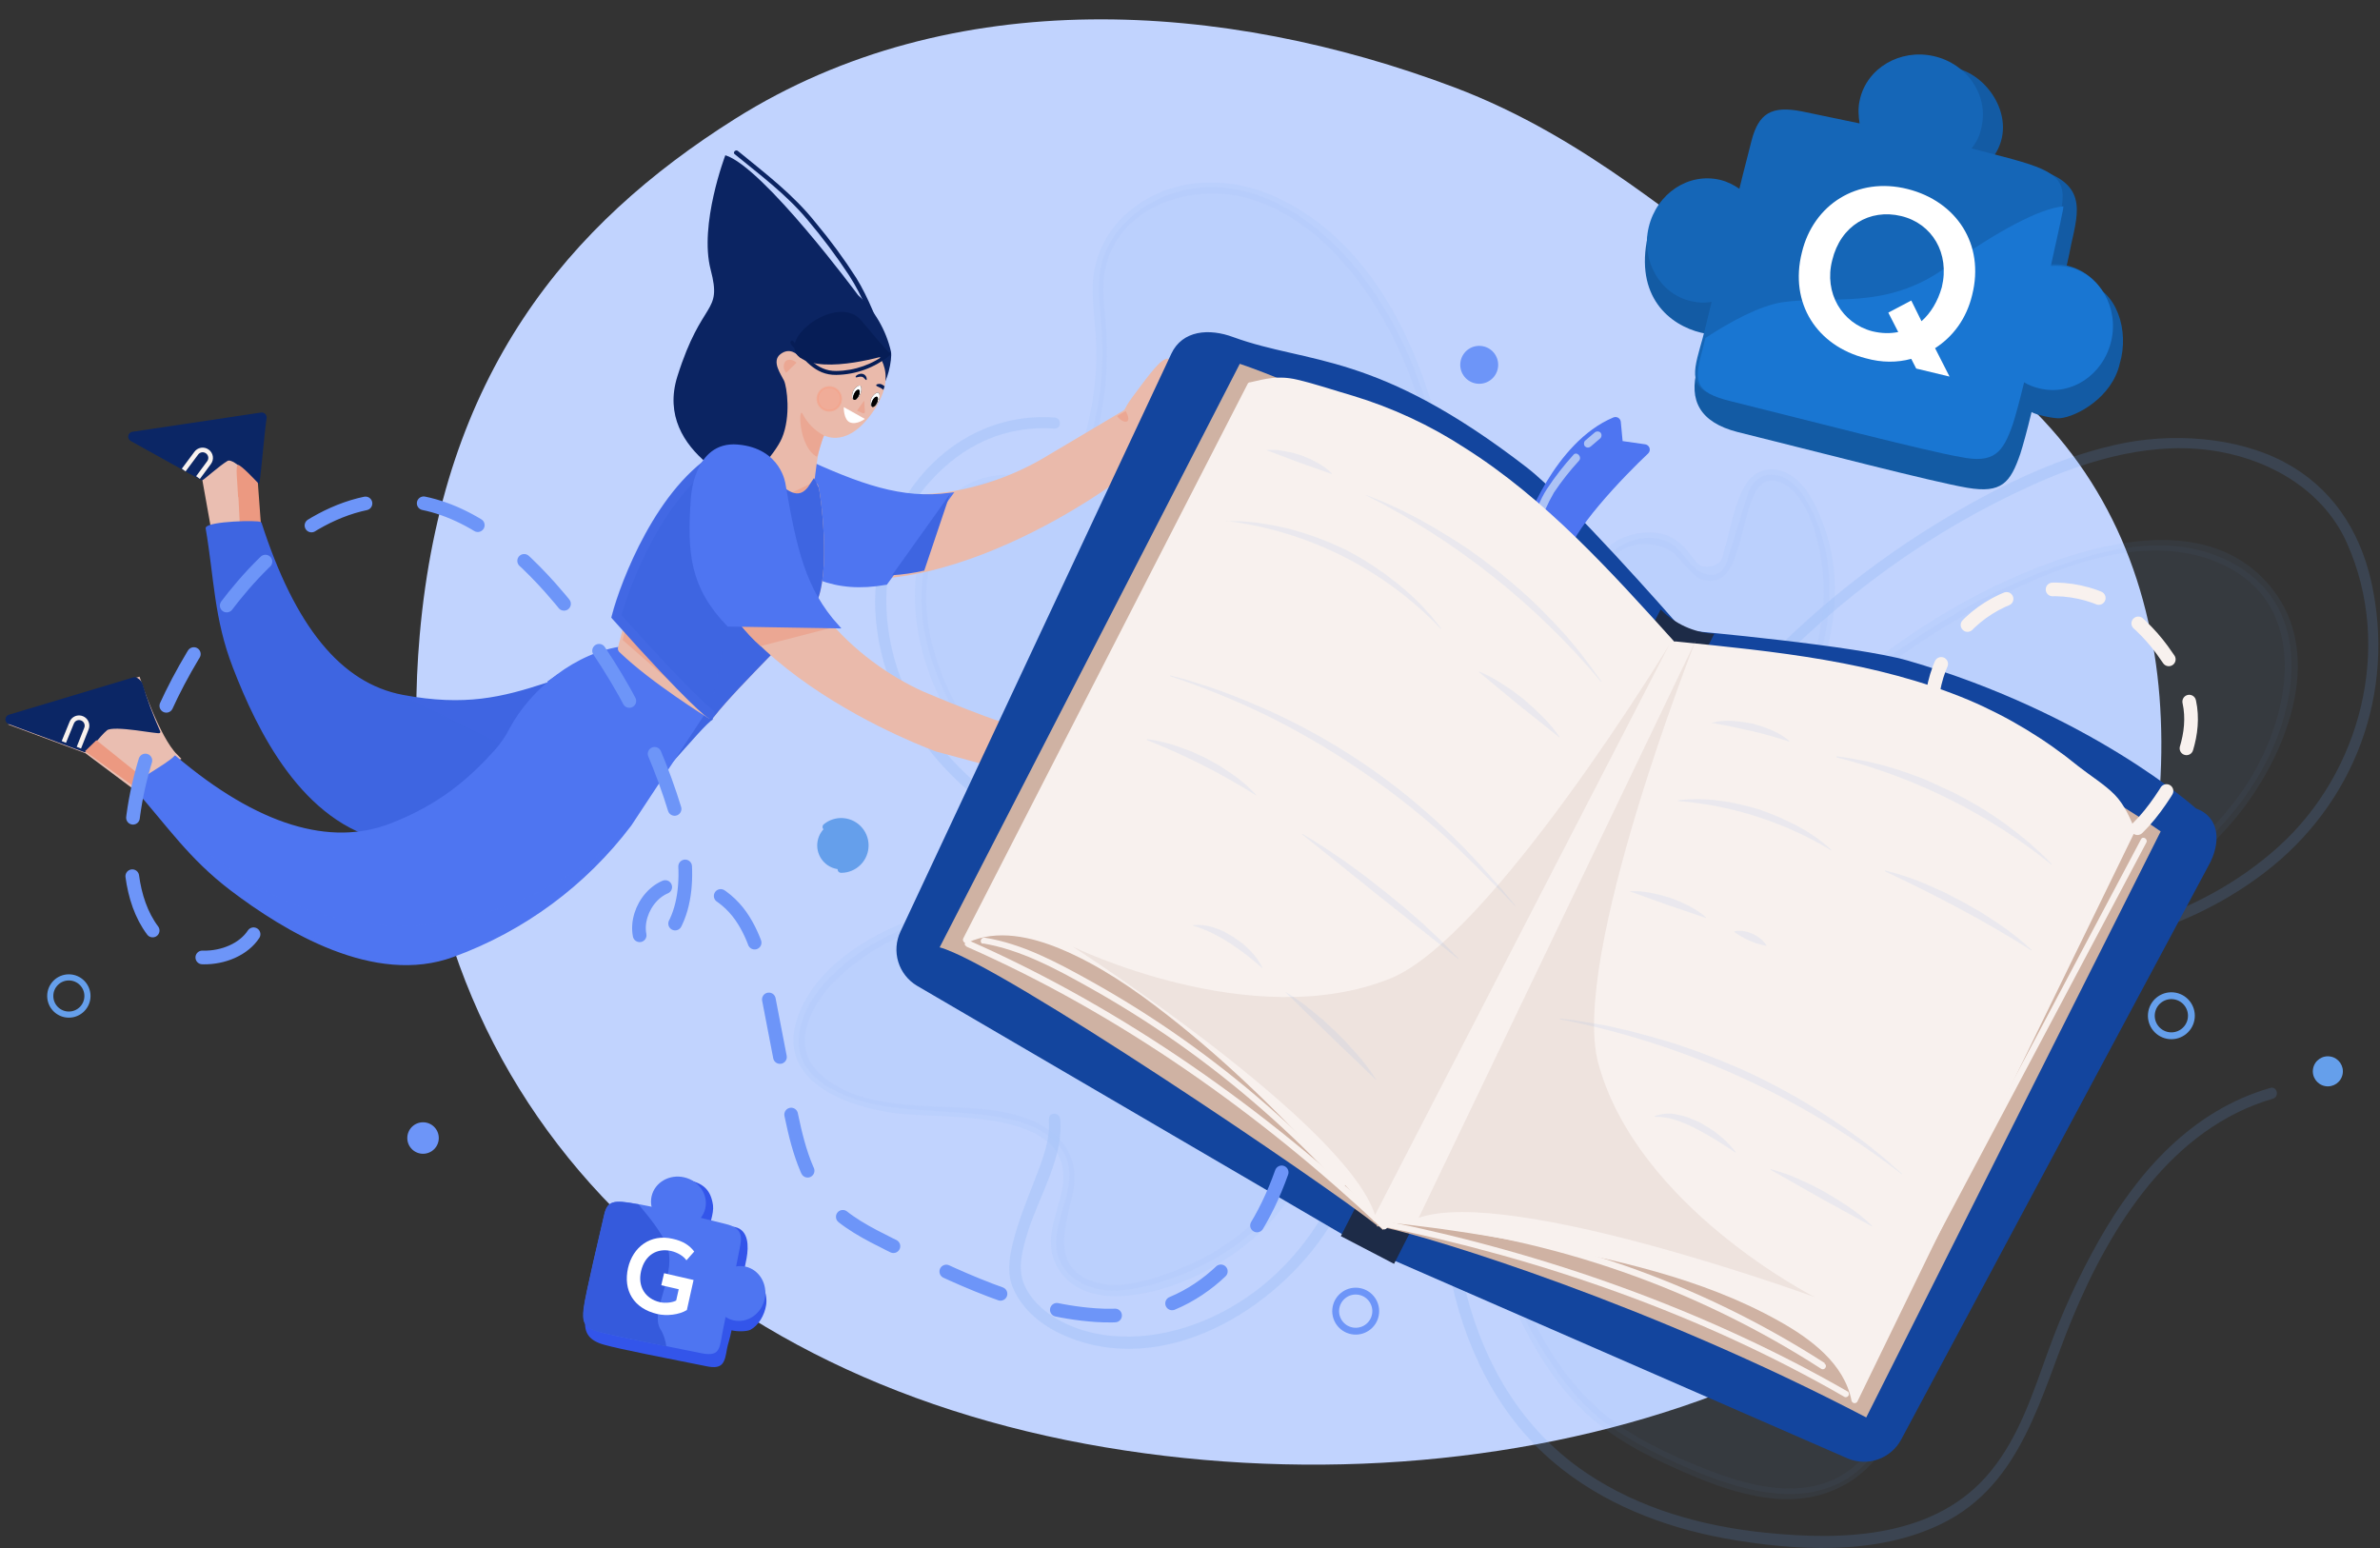 <svg width="369" height="240" viewBox="0 0 369 240" fill="none" xmlns="http://www.w3.org/2000/svg">
<rect x="0" y="0" width="369" height="240" fill="#333333" stroke="none"/>
<path d="M65.071 98.489C68.62 58.01 87.977 34.785 113.957 18.428C147.643 -2.781 189.945 0.16 225.413 13.516C246.495 21.455 261.367 35.793 271.712 42.073C287.691 51.775 296.894 47.501 311.613 60.176C341.236 85.689 339.433 127.693 324.913 163.992C304.963 213.868 233.245 235.897 168.266 223.843C102.529 211.649 59.232 165.092 65.071 98.489Z" fill="#C1D3FE"/>
<g opacity="0.4">
<path opacity="0.4" d="M245.582 148.869C258.173 116.698 283.466 89.519 314.972 75.263C324.013 71.159 334.22 68.219 344.204 70.049C352.469 71.547 360.4 76.317 363.895 84.249C371.05 100.279 366.058 119.693 353.301 131.23C340.543 142.768 322.183 147.649 305.321 145.652C304.211 145.541 304.211 147.261 305.321 147.372C321.185 149.258 338.213 145.097 350.971 135.391C365.06 124.685 371.55 107.379 367.611 90.018C365.781 82.086 361.454 75.54 354.188 71.658C346.922 67.775 336.66 66.943 327.841 68.995C318.134 71.214 308.926 75.873 300.495 81.032C274.773 96.729 254.9 120.42 243.918 148.481C243.529 149.535 245.193 149.979 245.582 148.925V148.869Z" fill="#659FEB"/>
<g opacity="0.4">
<path opacity="0.4" d="M251.629 149.147C267.826 122.355 290.29 97.728 319.91 87.466C325.568 85.525 331.558 84.082 337.549 84.693C343.539 85.303 349.474 88.187 352.636 93.235C355.798 98.282 355.798 104.606 354.356 110.263C351.804 120.303 344.926 128.845 336.661 135.058C328.397 141.27 318.745 145.486 308.983 149.036" fill="#659FEB"/>
<path opacity="0.4" d="M252.405 149.59C265.495 128.069 282.413 107.823 304.656 95.343C315.749 89.075 331.558 81.753 344.204 87.355C358.737 93.79 355.187 111.595 347.865 122.3C338.713 135.723 323.459 142.768 308.76 148.204C307.707 148.592 308.15 150.256 309.204 149.868C323.016 144.765 337.049 138.386 346.645 126.793C354.189 117.641 360.734 101.999 352.303 91.293C342.929 79.423 325.734 83.861 314.03 88.742C301.383 94.011 290.068 101.999 280.139 111.428C268.657 122.355 259.117 135.113 250.907 148.647C250.297 149.59 251.85 150.478 252.405 149.535V149.59Z" fill="#659FEB"/>
</g>
<path opacity="0.4" d="M224.67 196.904C226.833 208.331 231.936 219.147 240.922 226.746C248.41 233.07 257.784 236.73 267.38 238.505C278.197 240.447 290.899 241.223 301.049 236.231C313.585 230.13 316.414 216.152 321.295 204.393C327.23 190.082 336.715 174.884 352.413 170.335C353.467 170.002 353.023 168.338 351.969 168.671C339.877 172.166 331.501 181.595 325.455 192.245C322.352 197.726 319.717 203.46 317.579 209.385C315.249 215.819 313.086 222.642 308.704 228.022C300.273 238.45 285.962 238.894 273.648 237.618C263.941 236.62 254.179 233.902 246.025 228.41C234.987 221.033 228.83 209.274 226.445 196.461C226.223 195.351 224.559 195.851 224.781 196.904H224.67Z" fill="#659FEB"/>
<g opacity="0.4">
<path opacity="0.4" d="M233.432 149.646C233.432 149.813 233.392 149.977 233.316 150.125C233.24 150.274 233.13 150.402 232.994 150.499C232.859 150.597 232.702 150.661 232.537 150.686C232.373 150.711 232.204 150.697 232.046 150.644C226.055 132.562 226.943 113.037 226 94.011C225.057 74.986 221.784 54.851 209.304 40.485C203.979 34.383 196.713 29.391 188.67 29.003C180.627 28.614 171.974 33.884 170.587 41.871C170.088 44.922 170.587 48.028 170.809 51.135C171.222 56.739 170.64 62.373 169.09 67.775C168.59 69.55 167.925 71.325 166.593 72.601C162.988 75.929 157.053 73.433 152.394 74.875C149.177 75.873 146.847 78.647 145.349 81.642C142.52 87.355 142.243 94.122 143.852 100.279C145.46 106.436 148.677 112.094 152.56 117.141C164.064 131.932 180.684 141.884 199.153 145.042" fill="#659FEB"/>
<path opacity="0.4" d="M232.547 149.424L231.992 149.812L232.824 150.478C225.391 127.625 228.664 103.385 225.613 79.922C223.228 61.396 215.962 38.543 197.325 30.334C189.504 26.895 180.019 27.616 173.806 33.939C172.369 35.411 171.241 37.156 170.488 39.071C169.736 40.986 169.374 43.032 169.424 45.088C169.424 48.195 169.979 51.301 169.979 54.407C170.007 57.838 169.654 61.261 168.925 64.613C168.315 67.331 167.76 70.77 165.32 72.434C162.879 74.098 159.717 73.599 156.944 73.599C152.617 73.543 149.067 74.819 146.294 78.314C139.971 86.468 141.135 98.227 145.185 107.102C154.614 127.847 176.857 142.157 198.767 145.985C199.876 146.151 200.32 144.487 199.21 144.321C179.963 140.993 161.991 129.954 150.953 113.758C144.796 104.772 140.803 92.624 145.961 82.197C147.126 79.867 148.79 77.593 151.175 76.372C153.56 75.152 156.334 75.374 158.941 75.374C161.548 75.374 165.819 75.152 167.927 72.212C170.034 69.272 171.144 62.894 171.476 58.567C171.689 55.946 171.689 53.312 171.476 50.691C171.255 47.64 170.7 44.478 171.421 41.428C173.695 31.554 185.51 28.171 194.163 30.944C203.814 34.05 210.914 42.648 215.463 51.301C220.011 59.954 222.507 69.993 223.783 79.867C226.889 103.496 223.561 127.902 231.049 150.921C231.097 151.107 231.204 151.273 231.354 151.393C231.504 151.513 231.689 151.581 231.881 151.587C233.157 151.587 233.712 151.088 234.1 149.923C234.488 148.758 232.769 148.37 232.436 149.479L232.547 149.424Z" fill="#659FEB"/>
</g>
<path opacity="0.4" d="M163.489 64.724C146.294 63.559 134.257 80.089 135.811 96.175C137.53 114.424 152.174 127.126 168.37 133.449C169.424 133.837 169.868 132.173 168.814 131.785C153.782 125.905 139.971 114.257 137.696 97.395C136.643 89.407 138.528 81.143 143.909 74.986C149.289 68.829 155.945 65.945 163.489 66.444C164.598 66.499 164.598 64.78 163.489 64.724V64.724Z" fill="#659FEB"/>
<g opacity="0.4">
<path opacity="0.4" d="M195.494 136.999C185.121 134.336 167.871 140.05 157.165 140.438C146.46 140.826 135.477 144.265 128.155 152.086C124.883 155.581 122.387 160.906 124.772 165.066C125.716 166.562 127.036 167.786 128.599 168.616C136.808 173.386 147.181 171.445 156.444 173.497C160.327 174.329 164.487 176.381 165.541 180.208C166.872 185.034 162.546 190.137 164.099 194.908C164.986 197.625 167.704 199.4 170.533 199.9C173.362 200.399 176.191 199.844 178.964 199.068C185.343 197.237 191.389 194.02 195.993 189.25C200.597 184.48 203.536 177.934 203.315 171.334C203.148 166.286 220.454 139.994 218.291 135.446" fill="#659FEB"/>
<path opacity="0.4" d="M195.771 136.167C187.506 134.225 178.631 136.333 170.478 137.775C166.096 138.552 161.714 139.328 157.221 139.55C152.633 139.713 148.085 140.458 143.687 141.769C135.755 144.265 126.27 149.59 123.552 158.077C120.445 167.728 131.428 171.666 138.972 172.609C146.515 173.552 167.26 171.611 164.653 184.59C163.877 188.307 161.88 192.134 163.655 195.906C165.43 199.678 169.257 200.953 172.918 200.953C181.904 200.898 192.11 195.24 197.823 188.473C200.873 184.905 202.937 180.603 203.814 175.993C204.313 173.33 203.98 170.834 204.979 168.283C207.53 161.738 211.302 155.581 214.464 149.313C215.904 146.542 217.182 143.69 218.291 140.771C218.846 139.162 219.789 136.888 219.068 135.168C218.346 133.449 216.96 134.614 217.404 135.612C217.847 136.611 217.126 138.774 216.682 140.05C215.752 142.532 214.678 144.958 213.465 147.316C210.858 152.585 208.029 157.744 205.422 163.013C204.494 164.828 203.678 166.699 202.982 168.616C202.15 171.001 202.483 173.441 202.039 175.937C200.153 186.033 191.777 193.243 182.57 196.849C178.132 198.568 172.142 200.621 167.704 197.847C163.267 195.074 165.375 189.472 166.317 185.034C167.982 177.269 161.769 173.386 154.891 172.276C146.183 170.834 134.146 172.942 127.102 166.452C122.387 162.126 125.77 155.802 129.431 152.086C132.629 148.935 136.418 146.446 140.58 144.764C149.233 141.159 158.607 141.603 167.704 140.05C176.801 138.496 186.397 135.779 195.327 137.886C196.437 138.164 196.88 136.444 195.771 136.222V136.167Z" fill="#659FEB"/>
</g>
<path opacity="0.4" d="M162.601 173.552C162.878 176.714 161.602 179.876 160.493 182.76C159.384 185.644 157.831 189.361 156.999 192.855C156.444 195.129 156.111 197.57 157.11 199.789C158.552 203.117 161.547 205.502 164.764 206.944C180.184 213.877 197.879 203.172 206.088 190.193C211.635 181.429 214.131 171.167 214.907 160.906C215.018 159.796 213.243 159.796 213.188 160.906C211.912 177.269 205.589 194.297 190.668 202.784C183.956 206.611 175.58 208.497 168.037 206.278C164.32 205.169 160.382 202.839 158.774 199.123C157.72 196.571 158.552 193.632 159.328 191.08C161.048 185.533 164.931 179.487 164.376 173.497C164.265 172.387 162.545 172.387 162.656 173.497L162.601 173.552Z" fill="#659FEB"/>
<g opacity="0.4">
<path opacity="0.4" d="M215.074 141.492C218.125 149.146 233.268 199.456 237.483 206.5C240.146 211.049 243.086 215.541 247.024 219.036C250.962 222.53 256.675 225.47 262 227.744C269.599 230.962 278.53 233.624 285.74 229.63C291.953 226.191 294.782 218.481 294.504 211.381C294.227 204.281 284.631 146.04 281.802 139.55" fill="#659FEB"/>
<path opacity="0.4" d="M214.242 141.714C219.012 153.806 222.451 166.563 226.5 178.933C230.549 191.302 234.321 206.445 243.806 216.984C247.855 221.477 253.014 224.583 258.505 227.079C263.997 229.575 268.933 231.627 274.535 232.293C285.407 233.569 293.616 226.635 295.225 215.985C295.946 211.215 295.003 206.334 294.282 201.564C293.284 194.519 292.119 187.475 290.954 180.486C289.512 171.833 288.014 163.18 286.295 154.527C285.296 149.535 284.686 144.043 282.745 139.273C282.301 138.275 280.637 138.718 281.081 139.717C282.578 143.322 283.133 147.482 283.91 151.254C285.296 158.077 286.517 164.899 287.737 171.777C289.9 184.202 292.23 196.738 293.561 209.329C294.449 217.871 291.009 227.855 281.857 230.241C275.922 231.738 269.543 229.797 263.997 227.578C258.45 225.359 252.071 222.42 247.356 218.038C236.984 208.442 233.434 194.02 229.107 181.096C224.781 168.172 221.12 154.194 215.961 141.159C215.573 140.105 213.853 140.604 214.297 141.603L214.242 141.714Z" fill="#659FEB"/>
</g>
<g opacity="0.4">
<path opacity="0.4" d="M273.15 122.078C276.867 115.145 280.638 108.156 282.524 100.501C284.41 92.847 284.133 84.415 280.084 77.648C279.351 76.243 278.261 75.057 276.922 74.209C275.535 73.433 273.705 73.322 272.485 74.32C271.264 75.319 271.042 76.428 270.654 77.648L267.825 86.8C267.673 87.437 267.368 88.027 266.938 88.52C265.884 89.574 263.998 89.13 262.833 88.132C261.668 87.133 260.947 85.747 259.782 84.804C256.787 82.252 251.85 83.362 249.243 86.301C246.636 89.241 253.459 139.273 253.625 143.211" fill="#659FEB"/>
<path opacity="0.4" d="M273.869 122.522C280.747 109.82 288.402 94.621 282.189 80.033C281.08 77.371 279.416 74.264 276.587 73.155C275.609 72.726 274.513 72.647 273.483 72.929C272.453 73.212 271.552 73.84 270.929 74.708C268.877 77.704 268.322 82.141 267.269 85.525C267.178 86.046 267.009 86.551 266.769 87.022C266.391 87.363 265.938 87.61 265.447 87.745C264.956 87.88 264.44 87.898 263.94 87.799C263.053 87.521 262.276 86.135 261.666 85.469C260.833 84.404 259.746 83.565 258.505 83.028C255.287 81.753 249.463 83.028 248.188 86.689C247.411 88.908 247.799 91.792 247.91 94.067C248.243 103.108 249.297 112.149 250.295 121.135C251.127 128.457 252.459 135.89 252.791 143.267C252.847 144.376 254.566 144.376 254.511 143.267C254.289 138.108 253.402 132.894 252.791 127.791C251.848 119.36 250.85 110.984 250.184 102.553C249.907 99.114 249.63 95.62 249.574 92.125C249.574 90.628 249.241 88.298 249.963 86.856C251.793 83.528 257.562 83.75 259.836 86.079C262.11 88.409 262.887 90.295 265.66 90.017C271.54 89.407 269.265 71.325 276.476 74.986C279.86 76.705 281.413 81.975 282.134 85.414C282.953 89.589 282.953 93.885 282.134 98.06C280.581 106.491 276.421 114.146 272.372 121.634C271.817 122.633 273.315 123.52 273.869 122.522V122.522Z" fill="#659FEB"/>
</g>
</g>
<path d="M117.839 83.861C137.641 99.558 171.587 74.819 171.587 74.819L178.576 68.829C187.008 65.057 189.836 62.117 189.836 62.117L184.345 64.669L190.89 59.51C191.057 59.344 190.28 59.455 190.114 59.566L183.957 62.727L190.28 57.125C190.307 57.099 190.324 57.065 190.328 57.028C190.333 56.99 190.325 56.953 190.306 56.921C190.287 56.889 190.257 56.864 190.223 56.851C190.188 56.838 190.149 56.837 190.114 56.848L182.515 61.008C182.515 61.008 188.45 55.517 187.507 55.683C186.564 55.849 178.743 61.285 178.743 61.285C178.743 61.285 181.96 56.071 181.017 56.349C180.074 56.626 177.911 59.677 176.247 61.895C174.583 64.114 175.47 63.781 173.917 64.669L162.713 71.325C153.283 77.094 136.587 81.531 123.996 71.103C123.996 71.103 119.226 68.607 115.066 73.654C110.905 78.702 117.839 83.861 117.839 83.861Z" fill="#EABAAB" stroke="#EABAAB" stroke-width="1.48" stroke-linecap="round" stroke-linejoin="round"/>
<path d="M147.304 76.705C139.76 77.703 133.316 75.374 124.053 71.103C124.053 71.103 119.282 68.607 115.122 73.654C110.962 78.702 117.896 83.916 117.896 83.916C124.552 89.186 129.286 91.761 137.329 90.374L147.304 76.705Z" fill="#4E75F1" stroke="#4E75F1" stroke-width="0.6" stroke-miterlimit="10"/>
<path d="M147.292 76.594L143.299 88.465C141.657 88.839 139.987 89.08 138.307 89.186L147.292 76.594Z" fill="#3E65E1"/>
<path d="M174.528 63.726C174.861 64.28 175.139 65.112 174.75 65.334C174.362 65.556 173.53 65.057 173.197 64.502" fill="#EBA793"/>
<path d="M180.018 59.898L179.131 62.339L182.681 58.123L180.018 59.898Z" fill="#EBA793"/>
<path d="M112.458 24.066C118.338 25.897 133.037 45.754 133.037 45.754C135.585 48.092 137.365 51.148 138.14 54.518C138.361 55.794 137.529 59.455 136.531 60.231L116.951 76.095C116.951 76.095 101.198 70.493 105.025 58.345C108.852 46.198 112.014 48.805 110.184 41.816C108.353 34.827 112.458 24.066 112.458 24.066Z" fill="#0B2462"/>
<path d="M137.308 53.187C135.977 49.748 134.701 46.253 132.76 43.092C130.838 40.094 128.726 37.222 126.437 34.494C122.998 30.168 118.671 26.895 114.4 23.401C114.067 23.123 113.568 23.622 113.901 23.9C117.839 27.117 121.944 30.168 125.216 34.106C127.532 36.84 129.681 39.711 131.651 42.703C133.814 46.032 135.145 49.692 136.587 53.409C136.754 53.852 137.419 53.631 137.253 53.242L137.308 53.187Z" fill="#0B2462"/>
<path d="M124.44 55.406C124.388 55.456 124.318 55.485 124.246 55.485C124.173 55.485 124.103 55.456 124.051 55.406C123.608 54.906 122.443 53.797 121.001 54.906C119.559 56.016 121.112 58.068 121.555 59.011C121.999 59.954 122.665 64.558 121.223 67.941C120.169 70.437 115.953 74.819 115.953 74.819C115.953 74.819 121.777 81.309 125.993 78.48C125.993 78.48 126.437 69.328 127.823 67.553C127.879 67.498 131.484 69.661 135.533 63.559C139.582 57.458 135.589 54.185 134.646 53.409C133.703 52.632 130.208 49.359 124.44 55.406Z" fill="#EABAAB"/>
<path d="M126.214 74.764C126.048 74.764 120.279 77.593 120.279 77.593C120.279 77.593 122.942 80.311 125.937 78.425L126.214 74.764Z" fill="#EBA793"/>
<path d="M134.091 64.946L130.819 63.116C130.819 63.116 130.763 65.113 131.817 65.501C132.871 65.889 134.091 64.946 134.091 64.946Z" fill="white"/>
<path d="M123.497 56.237C123.053 55.794 122.221 55.572 121.777 56.016C121.585 56.278 121.49 56.599 121.511 56.923C121.531 57.248 121.664 57.555 121.888 57.791" fill="#EBA793"/>
<path d="M133.98 62.117L132.871 63.67L133.759 64.059C133.795 64.08 133.836 64.091 133.878 64.09C133.919 64.088 133.96 64.076 133.995 64.052C134.03 64.029 134.057 63.997 134.074 63.958C134.091 63.92 134.097 63.878 134.091 63.837L133.98 62.117Z" fill="#EBA793"/>
<path d="M138.068 54.907C138.068 54.907 127.714 58.179 123.997 55.406C120.281 52.632 129.932 45.366 133.538 49.692C137.143 54.019 138.068 54.907 138.068 54.907Z" fill="#061D56"/>
<path d="M127.713 67.498C126.304 66.753 125.161 65.59 124.44 64.17C123.774 62.838 123.774 69.273 126.659 70.826C126.714 70.826 127.213 69.051 127.713 67.498Z" fill="#EBA793"/>
<path d="M132.705 58.512C132.456 58.294 133.26 57.846 133.704 57.957C133.915 57.998 134.102 58.118 134.226 58.294C134.351 58.47 134.402 58.687 134.369 58.9C134.194 59.022 133.991 58.487 133.634 58.417C133.243 58.34 132.97 58.512 132.705 58.512Z" fill="#061D56"/>
<path d="M133.361 61.133C133.611 60.617 133.596 59.901 133.361 59.788C133.127 59.674 132.541 60.1 132.291 60.616C132.042 61.132 132.057 61.794 132.291 61.908C132.808 62.166 133.112 61.649 133.361 61.133Z" fill="black"/>
<path d="M133.361 61.133C133.611 60.617 133.596 59.901 133.361 59.788C133.127 59.674 132.541 60.1 132.291 60.616C132.042 61.132 132.057 61.794 132.291 61.908C132.808 62.166 133.112 61.649 133.361 61.133Z" fill="white"/>
<path d="M133.129 61.372C133.334 60.948 133.344 60.528 133.151 60.435C132.958 60.342 132.635 60.61 132.43 61.034C132.225 61.459 132.215 61.878 132.408 61.972C132.601 62.065 132.923 61.796 133.129 61.372Z" fill="black"/>
<path d="M133.129 61.372C133.334 60.948 133.344 60.528 133.151 60.435C132.958 60.342 132.635 60.61 132.43 61.034C132.225 61.459 132.215 61.878 132.408 61.972C132.601 62.065 132.923 61.796 133.129 61.372Z" fill="black"/>
<path d="M136.193 62.223C136.443 61.707 136.428 60.992 136.193 60.878C135.959 60.765 135.373 61.19 135.123 61.706C134.874 62.222 134.889 62.885 135.123 62.998C135.64 63.257 135.944 62.739 136.193 62.223Z" fill="black"/>
<path d="M136.193 62.223C136.443 61.707 136.428 60.992 136.193 60.878C135.959 60.765 135.373 61.19 135.123 61.706C134.874 62.222 134.889 62.885 135.123 62.998C135.64 63.257 135.944 62.739 136.193 62.223Z" fill="white"/>
<path d="M135.961 62.463C136.166 62.038 136.176 61.619 135.983 61.526C135.79 61.432 135.467 61.701 135.262 62.125C135.057 62.549 135.047 62.969 135.24 63.062C135.433 63.155 135.755 62.887 135.961 62.463Z" fill="black"/>
<path d="M135.961 62.463C136.166 62.038 136.176 61.619 135.983 61.526C135.79 61.432 135.467 61.701 135.262 62.125C135.057 62.549 135.047 62.969 135.24 63.062C135.433 63.155 135.755 62.887 135.961 62.463Z" fill="black"/>
<path d="M137.143 59.895C136.987 59.742 136.65 59.525 136.432 59.525C136.214 59.525 135.85 59.525 135.85 59.763C135.85 59.895 136.691 60.129 136.958 60.449" fill="#061D56"/>
<path opacity="0.37" d="M130.321 62.388C130.621 61.422 130.083 60.396 129.118 60.096C128.152 59.795 127.126 60.334 126.826 61.299C126.525 62.264 127.064 63.29 128.029 63.591C128.994 63.892 130.02 63.353 130.321 62.388Z" fill="#F99578" stroke="#F99578" stroke-width="0.32" stroke-miterlimit="10"/>
<path d="M122.61 53.353C124.607 55.627 126.326 58.179 129.654 58.123C132.694 58.082 135.629 57.006 137.975 55.073C138.252 54.851 137.864 54.407 137.586 54.684C135.332 56.486 132.54 57.482 129.654 57.513C126.548 57.569 124.884 55.017 122.998 52.909C122.776 52.632 122.333 53.02 122.61 53.298V53.353Z" fill="#061D56"/>
<path d="M40.406 82.197C39.74 77.815 39.352 66.999 39.352 66.999L20.604 67.997C22.989 69.162 31.364 74.376 31.364 74.376L32.862 82.751C32.862 82.751 40.406 82.086 40.406 82.197Z" fill="#EABEB1"/>
<path d="M31.309 74.32L20.326 68.219C20.225 68.156 20.144 68.065 20.094 67.956C20.044 67.848 20.026 67.727 20.044 67.609C20.062 67.491 20.114 67.381 20.193 67.292C20.273 67.203 20.377 67.14 20.493 67.109L40.517 64.114C40.606 64.106 40.697 64.117 40.781 64.147C40.866 64.178 40.943 64.226 41.007 64.29C41.07 64.354 41.119 64.43 41.149 64.515C41.18 64.6 41.191 64.69 41.182 64.78C40.85 66.943 40.35 73.044 40.073 74.819C40.018 75.097 36.412 70.604 35.192 71.325C33.972 72.046 31.42 74.32 31.309 74.32Z" fill="#0B2665" stroke="#0B2665" stroke-width="0.32" stroke-miterlimit="10"/>
<path d="M30.699 74.043L32.419 71.714C32.515 71.583 32.584 71.435 32.622 71.277C32.66 71.119 32.667 70.956 32.641 70.796C32.615 70.635 32.557 70.482 32.472 70.345C32.386 70.207 32.274 70.088 32.141 69.994V69.994C32.011 69.898 31.862 69.829 31.705 69.791C31.547 69.752 31.384 69.746 31.223 69.772C31.063 69.798 30.91 69.855 30.772 69.941C30.635 70.027 30.516 70.139 30.422 70.271L28.48 72.878" stroke="#F8F1EE" stroke-width="0.72" stroke-miterlimit="10"/>
<path d="M36.967 77.094C37.078 79.701 37.245 82.308 37.245 82.308L40.517 82.141L39.978 74.858C39.978 74.858 37.355 72.031 36.912 72.087C36.468 72.142 36.801 74.431 36.912 77.038" fill="#EC9981"/>
<path d="M26.983 117.419C24.099 114.535 21.214 105.715 21.214 105.715C21.214 105.715 1.301 111.65 1.468 111.706L13.56 116.199L20.826 121.634C20.826 121.634 26.317 117.696 26.983 117.419Z" fill="#EABEB1" stroke="#EABEB1" stroke-width="1.3" stroke-miterlimit="10"/>
<path d="M13.171 116.476L1.356 112.094C1.25 112.045 1.16 111.967 1.097 111.869C1.034 111.77 1 111.656 1 111.539C1 111.422 1.034 111.308 1.097 111.21C1.16 111.111 1.25 111.033 1.356 110.984L20.77 105.16C21.158 105.049 21.824 105.659 21.935 106.048C22.696 108.583 23.622 111.066 24.708 113.48C24.819 113.758 17.608 112.205 16.499 113.092C15.389 113.98 13.504 116.642 13.171 116.476Z" fill="#0B2665" stroke="#0B2665" stroke-width="0.32" stroke-miterlimit="10"/>
<path d="M12.228 115.921L13.393 112.981C13.456 112.832 13.489 112.672 13.49 112.51C13.491 112.348 13.459 112.187 13.397 112.038C13.335 111.888 13.244 111.752 13.129 111.638C13.014 111.524 12.877 111.434 12.727 111.373C12.578 111.309 12.418 111.276 12.256 111.276C12.094 111.275 11.933 111.306 11.783 111.368C11.634 111.43 11.498 111.521 11.384 111.637C11.27 111.752 11.18 111.888 11.119 112.038L9.898 115.034" stroke="#F8F1EE" stroke-width="0.72" stroke-miterlimit="10"/>
<path d="M22.546 120.858L14.947 114.756L13.172 116.476L20.937 122.078L22.546 120.858Z" fill="#EC9981"/>
<path d="M100.477 102.886C102.862 103.829 104.637 105.826 105.469 109.93C106.301 114.035 110.461 107.379 110.35 111.484C108.742 112.371 99.922 123.687 96.927 124.962C83.448 130.565 73.242 132.95 60.096 130.287C46.95 127.625 39.961 113.092 36.245 103.441C33.305 95.842 33.361 89.629 32.029 81.864C32.418 80.976 40.017 80.754 40.405 81.087C45.563 97.117 52.719 106.048 62.426 107.878C72.133 109.709 77.957 108.211 84.613 106.048C84.613 106.103 92.046 99.669 100.477 102.886Z" fill="#3E65E1" stroke="#3E65E1" stroke-width="0.3" stroke-miterlimit="10"/>
<g style="mix-blend-mode:multiply" opacity="0.43">
<g style="mix-blend-mode:multiply" opacity="0.43">
<path d="M62.482 107.933C71.579 109.653 78.013 108.266 84.67 106.103C84.67 106.103 92.102 99.669 100.533 102.886C102.919 103.829 104.694 105.826 105.526 109.93C106.358 114.035 110.24 107.767 110.129 111.927C108.521 112.815 99.979 123.742 96.928 124.962" fill="#3E65E1"/>
</g>
</g>
<path d="M109.574 109.986C105.359 106.103 97.371 99.891 96.65 100.335C89.439 101.222 82.395 106.88 79.122 113.037C78.506 114.236 77.742 115.354 76.848 116.365C72.743 120.913 68.139 124.907 60.485 127.847C51.222 131.397 39.962 128.179 27.149 117.308C25.706 118.805 20.77 121.135 20.881 122.133C26.095 128.013 29.367 133.005 35.857 137.942C44.122 144.21 58.044 152.752 70.303 148.203C81.217 144.218 90.75 137.169 97.759 127.902L109.574 109.986Z" fill="#4E75F1" stroke="#4E75F1" stroke-width="0.3" stroke-miterlimit="10"/>
<g style="mix-blend-mode:multiply" opacity="0.5">
<path d="M96.262 129.677C96.262 129.677 59.376 165.676 21.436 121.69C21.436 121.69 30.255 136.888 48.282 145.319C49.225 144.709 67.973 160.961 96.262 129.677Z" fill="#4E75F1"/>
</g>
<path d="M126.159 75.54C126.436 76.04 128.211 89.13 125.715 93.512C123.996 96.452 114.4 105.271 110.129 110.652C110.129 110.652 101.42 105.271 96.539 100.557C97.87 95.454 102.474 75.707 111.848 70.493C113.819 70.918 115.763 71.455 117.672 72.102C117.672 72.102 122.775 80.81 126.159 75.54Z" fill="#EABAAB" stroke="#EABAAB" stroke-width="1.48" stroke-linecap="round" stroke-linejoin="round"/>
<path d="M96.927 97.672L96.539 99.225L107.133 108.488L96.927 97.672Z" fill="#EBA793"/>
<path d="M126.159 75.54C126.436 76.04 128.211 89.13 125.715 93.512C123.995 96.452 114.399 105.271 110.128 110.652C110.128 110.652 107.466 108.877 95.596 95.564C96.927 90.461 102.529 75.707 111.903 70.493C113.874 70.918 115.818 71.455 117.727 72.102C117.727 72.102 122.775 80.81 126.159 75.54Z" fill="#3E65E1" stroke="#3E65E1" stroke-width="1.48" stroke-miterlimit="10"/>
<g style="mix-blend-mode:multiply" opacity="0.2">
<path d="M110.074 110.652C110.074 110.652 107.411 108.877 95.541 95.565C96.872 90.462 102.475 75.707 111.849 70.493C113.819 70.918 115.764 71.455 117.673 72.102" fill="#3E65E1"/>
<path d="M110.074 110.652C110.074 110.652 107.411 108.877 95.541 95.565C96.872 90.462 102.475 75.707 111.849 70.493C113.819 70.918 115.764 71.455 117.673 72.102" stroke="#4E75F1" stroke-width="1.48" stroke-linecap="round" stroke-linejoin="round"/>
</g>
<path d="M107.411 77.26C105.581 102.442 145.185 116.531 145.185 116.531L154.06 118.916C161.936 123.798 165.93 124.408 165.93 124.408L160.771 121.302L168.759 123.798C168.981 123.853 168.481 123.298 168.26 123.188L162.158 119.915L170.367 121.967C170.398 121.965 170.428 121.954 170.453 121.935C170.478 121.917 170.498 121.892 170.509 121.863C170.521 121.834 170.524 121.803 170.519 121.772C170.513 121.741 170.499 121.713 170.478 121.69L162.824 117.807C162.824 117.807 170.7 119.638 170.035 118.916C169.369 118.195 161.603 115.145 161.603 115.145C161.603 115.145 164.155 111.373 163.933 111.04C163.711 110.707 160.827 112.094 158.053 112.538C156.278 112.815 143.133 107.213 143.133 107.213C133.037 102.664 120.002 91.349 121.5 75.152C121.5 75.152 120.89 69.772 114.345 69.217C107.799 68.662 107.411 77.26 107.411 77.26Z" fill="#EABAAB"/>
<path d="M129.384 97.209L117.931 100.165C116.767 99.166 115.729 98.054 114.791 96.84L129.384 97.209Z" fill="#EBA793"/>
<path d="M129.765 97.118C124.662 91.46 123.219 85.248 121.5 75.153C121.5 75.153 120.89 69.772 114.345 69.217C107.799 68.663 107.411 77.26 107.411 77.26C106.801 85.747 107.286 90.96 112.944 96.84L129.765 97.118Z" fill="#4E75F1" stroke="#4E75F1" stroke-width="0.6" stroke-miterlimit="10"/>
<path d="M340.377 125.462C340.377 125.462 324.18 110.818 295.725 102.553C287.849 100.279 262.944 98.005 260.836 97.839C258.562 95.232 242.975 77.537 236.707 72.656C213.244 54.518 202.872 56.681 191.168 52.41C187.452 51.024 183.402 51.356 181.738 54.906L139.749 144.487C139.07 145.921 138.949 147.556 139.411 149.074C139.872 150.592 140.883 151.884 142.245 152.696L212.301 193.632H212.412L286.518 225.97C287.977 226.589 289.616 226.643 291.113 226.12C292.61 225.597 293.859 224.535 294.616 223.141L342.263 134.17C344.204 130.731 344.093 126.793 340.377 125.462Z" fill="#13459E" stroke="#13459E" stroke-width="0.3" stroke-miterlimit="10"/>
<path d="M208.086 191.58L216.073 195.74L265.551 98.393C262.521 98.165 259.67 96.868 257.508 94.732L208.086 191.58Z" fill="#1D2B47" stroke="#1D2B47" stroke-width="0.3" stroke-miterlimit="10"/>
<path d="M334.996 128.901C334.996 128.901 301.604 104.828 259.67 100.057C231.16 69.162 192.221 56.404 192.221 56.404L145.684 146.872C155.002 149.368 205.866 183.87 213.466 189.971V190.137H213.798L214.408 190.692L214.63 190.304C222.008 191.857 255.732 202.174 289.346 219.757L334.996 128.901Z" fill="#CFB2A3"/>
<path d="M236.375 81.753C236.375 81.753 240.868 68.607 250.131 64.724C250.255 64.67 250.389 64.647 250.524 64.656C250.658 64.666 250.788 64.708 250.903 64.779C251.017 64.85 251.113 64.948 251.182 65.064C251.25 65.18 251.289 65.311 251.296 65.445L251.573 68.385L255.068 68.884C255.225 68.906 255.372 68.972 255.493 69.075C255.614 69.177 255.703 69.312 255.75 69.464C255.796 69.615 255.798 69.777 255.756 69.93C255.714 70.083 255.629 70.22 255.511 70.326C252.072 73.544 242.865 83.029 243.142 86.523L236.375 81.753Z" fill="#4E75F1"/>
<g opacity="0.76">
<path opacity="0.76" d="M238.538 81.753C239.14 79.88 239.94 78.077 240.923 76.373C242.089 74.63 243.387 72.98 244.805 71.436C245.36 70.826 244.417 69.883 243.918 70.549C242.438 72.181 241.084 73.924 239.869 75.763C238.704 77.538 238.094 79.424 237.373 81.42C237.095 82.197 238.316 82.53 238.593 81.753H238.538Z" fill="#F2FCF9"/>
<path opacity="0.76" d="M246.635 69.217L248.133 67.942C248.242 67.82 248.302 67.662 248.302 67.498C248.302 67.334 248.242 67.176 248.133 67.054C248.011 66.945 247.853 66.885 247.689 66.885C247.525 66.885 247.367 66.945 247.245 67.054L245.748 68.33C245.638 68.452 245.578 68.61 245.578 68.773C245.578 68.937 245.638 69.095 245.748 69.217C245.87 69.326 246.028 69.387 246.191 69.387C246.355 69.387 246.513 69.326 246.635 69.217V69.217Z" fill="#F2FCF9"/>
</g>
<path d="M193.831 59.787C200.209 58.179 200.376 59.455 206.755 61.063C212.586 62.438 218.176 64.682 223.34 67.719C228.609 70.77 234.932 75.097 239.259 79.312C246.248 86.135 252.571 92.458 259.117 99.724L213.244 188.307C213.244 188.307 169.702 136.056 149.789 145.763L193.831 59.787Z" fill="#F8F1EE"/>
<path d="M193.995 60.231C196.381 59.676 198.599 59.233 201.04 59.843C203.48 60.453 205.422 61.174 207.641 61.784C212.931 63.179 218.021 65.248 222.783 67.941C232.934 73.765 241.032 81.475 249.131 89.796L254.733 95.62C255.676 96.618 256.508 97.728 257.506 98.615C257.173 98.338 258.838 99.835 258.782 99.614C258.727 99.392 258.172 100.778 258.005 101.056L253.79 109.209L222.007 170.391L212.799 188.085L213.576 187.974C208.302 181.72 202.71 175.74 196.824 170.058C187.561 161.017 177.189 151.476 165.097 146.373C160.215 144.321 154.558 142.989 149.51 145.319L150.176 145.985L165.041 117.03L188.837 70.604L194.273 60.009C194.55 59.455 193.718 58.955 193.441 59.51L178.575 88.464L154.78 134.891L149.344 145.486C149.299 145.579 149.285 145.683 149.302 145.785C149.32 145.887 149.368 145.981 149.441 146.054C149.514 146.127 149.608 146.175 149.71 146.193C149.811 146.21 149.916 146.196 150.009 146.151C154.613 143.988 159.938 145.264 164.375 147.094C170.366 149.59 175.857 153.362 180.96 157.356C190.556 164.844 199.32 173.497 207.474 182.538C209.305 184.535 211.08 186.532 212.855 188.64C212.909 188.692 212.975 188.731 213.047 188.754C213.119 188.777 213.195 188.783 213.27 188.773C213.345 188.762 213.416 188.734 213.478 188.692C213.541 188.65 213.593 188.594 213.631 188.529L229.218 158.521L253.901 110.984L259.614 100.057C259.674 99.964 259.701 99.853 259.691 99.743C259.681 99.632 259.634 99.528 259.559 99.447C249.741 88.575 239.59 77.315 227.11 69.439C221.718 65.926 215.854 63.199 209.693 61.34C206.809 60.508 203.924 59.51 201.04 58.844C198.156 58.179 196.159 58.733 193.774 59.288C193.108 59.455 193.33 60.398 193.995 60.231Z" fill="#F8F1EE"/>
<path d="M282.912 211.326C263.375 198.762 241.131 191.024 218.014 188.751C217.404 188.695 217.404 189.693 218.014 189.749C240.938 192.035 262.991 199.735 282.357 212.213C282.912 212.546 283.411 211.714 282.856 211.381L282.912 211.326Z" fill="#F8F1EE"/>
<path d="M214.022 190.082C238.982 195.129 263.887 203.838 286.019 216.596C286.126 216.629 286.241 216.625 286.345 216.586C286.45 216.546 286.538 216.472 286.596 216.376C286.653 216.28 286.677 216.167 286.663 216.056C286.649 215.945 286.598 215.842 286.518 215.764C264.331 203.006 239.37 194.242 214.299 189.194C213.689 189.083 213.411 190.026 214.022 190.137V190.082Z" fill="#F8F1EE"/>
<path d="M152.397 146.262C158.276 147.26 163.601 150.145 168.76 153.029C173.529 155.691 178.158 158.597 182.627 161.738C191.77 168.195 200.21 175.594 207.809 183.814C208.253 184.258 208.974 183.592 208.53 183.093C200.861 174.829 192.347 167.393 183.126 160.906C178.536 157.678 173.777 154.697 168.87 151.975C163.767 149.146 158.498 146.317 152.674 145.375C152.064 145.264 151.786 146.207 152.397 146.317V146.262Z" fill="#F8F1EE"/>
<path d="M149.844 146.761C173.585 157.189 195.495 172.776 214.298 190.47C214.742 190.914 215.463 190.193 215.019 189.749C196.16 171.944 174.139 156.357 150.344 145.874C149.789 145.596 149.234 146.484 149.844 146.706V146.761Z" fill="#F8F1EE"/>
<path d="M331.947 130.121L297.224 195.629C296.946 196.183 297.778 196.683 298.056 196.128L332.779 130.62C333.056 130.065 332.224 129.566 331.947 130.121V130.121Z" fill="#F8F1EE"/>
<path d="M330.56 128.901C328.12 122.799 326.955 123.409 321.907 119.194C317.347 115.286 312.223 112.088 306.709 109.709C301.162 107.268 293.896 104.661 287.961 103.663C278.309 101.999 269.545 100.945 259.838 99.946L213.301 188.862C213.301 188.862 283.745 195.24 287.628 217.039L330.56 128.901Z" fill="#F8F1EE"/>
<path d="M331.059 128.734C330.227 126.793 329.395 124.796 327.897 123.243C326.4 121.69 324.07 120.248 322.24 118.806C317.093 114.604 311.379 111.149 305.266 108.544C290.845 102.498 275.203 101 259.783 99.447C259.696 99.442 259.609 99.46 259.531 99.499C259.453 99.538 259.387 99.597 259.339 99.669L243.641 129.677L218.625 177.546L212.857 188.64C212.819 188.716 212.801 188.8 212.805 188.885C212.809 188.969 212.834 189.051 212.879 189.123C212.923 189.196 212.985 189.255 213.059 189.297C213.133 189.338 213.216 189.36 213.3 189.361C221.121 190.082 228.942 191.247 236.652 192.689C249.909 195.13 263.887 198.125 275.757 204.781C280.639 207.499 285.964 211.382 287.073 217.206C287.104 217.294 287.158 217.371 287.23 217.43C287.303 217.488 287.39 217.525 287.482 217.537C287.575 217.548 287.668 217.534 287.753 217.495C287.837 217.456 287.909 217.394 287.96 217.317L302.382 187.641L325.568 140.05L330.893 129.123C331.17 128.568 330.338 128.069 330.061 128.623L315.639 158.299L292.453 205.89L287.128 216.818L288.016 216.929C285.908 205.946 271.043 200.898 261.946 197.903C249.133 193.687 235.71 191.247 222.397 189.472C219.346 189.084 216.296 188.695 213.245 188.418L213.689 189.139L237.706 143.156L253.792 112.427L258.729 102.942C259.062 102.332 259.394 101.056 259.949 100.612C260.504 100.168 260.06 100.279 260.171 100.168C260.282 100.057 262.445 100.668 261.89 100.612C263.61 100.889 265.385 101 267.16 101.167C280.528 102.72 293.563 104.495 306.043 109.875C311.613 112.358 316.819 115.586 321.519 119.471C323.127 120.803 324.902 121.912 326.511 123.299C328.119 124.685 329.173 126.849 330.061 128.956C330.338 129.566 331.281 129.345 331.059 128.734Z" fill="#F8F1EE"/>
<path opacity="0.42" d="M258.784 100.002C258.784 100.002 231.216 145.375 215.574 151.698C194.052 160.351 166.318 146.761 166.318 146.761C166.318 146.761 208.53 173.996 213.189 188.362L258.784 100.002Z" fill="#E0CFC8"/>
<path opacity="0.42" d="M262.943 99.226C262.943 99.226 243.363 148.592 247.8 164.844C253.902 187.253 281.414 201.12 281.414 201.12C281.414 201.12 234.21 183.87 219.955 188.806L262.943 99.226Z" fill="#E0CFC8"/>
<g opacity="0.46">
<g opacity="0.46">
<path opacity="0.46" d="M196.383 69.772C197.311 69.699 198.244 69.755 199.156 69.938L200.487 70.216L201.763 70.604L202.984 71.103L204.204 71.713C205.036 72.16 205.801 72.72 206.478 73.377V73.488L201.43 71.713L196.438 69.827L196.383 69.772Z" fill="#659FEB"/>
<path opacity="0.46" d="M211.857 76.761L213.244 77.315L214.63 77.87L217.293 79.09L219.9 80.422L222.451 81.864L225.003 83.417L227.499 85.025L229.884 86.745L232.214 88.52L234.488 90.406L236.707 92.347L238.87 94.4L240.922 96.507L242.919 98.671L244.805 100.945L246.58 103.274L248.3 105.66H248.189C238.132 93.649 225.732 83.816 211.746 76.761H211.857Z" fill="#659FEB"/>
<path opacity="0.46" d="M190.114 80.81H192.499L194.884 81.032L197.269 81.42L199.655 81.919L201.984 82.585L204.258 83.362L206.477 84.249L208.696 85.248L210.804 86.412L212.856 87.688L214.853 89.075L216.794 90.573L218.625 92.126L220.344 93.79L221.953 95.565L223.45 97.451H223.339C214.509 88.206 202.749 82.306 190.059 80.755L190.114 80.81Z" fill="#659FEB"/>
<path opacity="0.46" d="M229.33 104.107C230.592 104.635 231.8 105.285 232.935 106.048L234.6 107.157L236.208 108.378L237.706 109.709L239.148 111.096C240.114 112.046 240.987 113.086 241.755 114.202V114.313L235.487 109.321L229.33 104.218V104.107Z" fill="#659FEB"/>
<path opacity="0.46" d="M181.406 104.717C182.737 105.05 184.069 105.382 185.344 105.826L187.286 106.436L189.227 107.102C191.779 108.045 194.33 109.099 196.826 110.208C201.807 112.475 206.593 115.147 211.137 118.196C215.686 121.254 219.972 124.686 223.95 128.457C225.947 130.343 227.833 132.284 229.663 134.281L232.381 137.332L234.988 140.438H234.877C231.106 136.555 227.334 132.617 223.285 129.012C219.228 125.411 214.928 122.093 210.416 119.083C205.926 116.053 201.238 113.329 196.383 110.929C191.531 108.566 186.528 106.528 181.406 104.828V104.717Z" fill="#659FEB"/>
<path opacity="0.46" d="M177.801 114.59C179.408 114.786 180.989 115.158 182.516 115.699L184.79 116.531L186.953 117.53L189.061 118.695L191.058 120.026C192.389 120.944 193.617 122.004 194.719 123.188V123.299C189.374 119.935 183.729 117.076 177.856 114.756L177.801 114.59Z" fill="#659FEB"/>
<path opacity="0.46" d="M201.93 129.289L202.762 129.788L203.595 130.287L205.259 131.341L208.476 133.505L211.582 135.779L214.633 138.164L217.628 140.605L220.568 143.156L223.397 145.819C224.284 146.761 225.227 147.649 226.115 148.592V148.703L213.967 139.051L201.875 129.345L201.93 129.289Z" fill="#659FEB"/>
<path opacity="0.46" d="M184.9 143.433C186.025 143.317 187.161 143.45 188.228 143.822C188.759 143.991 189.278 144.195 189.782 144.432L191.224 145.264L192.555 146.207C192.981 146.554 193.389 146.925 193.775 147.316C194.557 148.097 195.212 148.995 195.717 149.979V150.09C194.148 148.694 192.48 147.415 190.725 146.262C189.852 145.689 188.944 145.17 188.007 144.709C187.063 144.235 186.079 143.845 185.067 143.544L184.9 143.433Z" fill="#659FEB"/>
<path opacity="0.46" d="M199.213 153.75C200.637 154.583 201.991 155.529 203.262 156.579L205.148 158.132L206.923 159.796L208.642 161.516L210.306 163.346C211.408 164.577 212.41 165.894 213.302 167.284V167.395L206.257 160.628L199.268 153.806L199.213 153.75Z" fill="#659FEB"/>
</g>
<g opacity="0.46">
<path opacity="0.46" d="M265.439 112.038C266.492 111.787 267.576 111.694 268.657 111.761L270.21 111.927L271.763 112.205L273.26 112.648L274.703 113.203C275.685 113.623 276.6 114.183 277.421 114.867V114.978C275.479 114.368 273.482 113.758 271.485 113.314C269.489 112.87 267.492 112.427 265.439 112.094V112.038Z" fill="#659FEB"/>
<path opacity="0.46" d="M284.742 117.252C286.295 117.419 287.848 117.751 289.402 118.029L291.731 118.583L294.005 119.249L296.28 120.026L298.498 120.858L300.662 121.856L302.825 122.854L304.933 123.964L306.985 125.129L308.982 126.404L310.923 127.736L312.809 129.178L314.639 130.675C315.804 131.729 317.025 132.783 318.078 133.948V134.059C308.288 126.185 296.919 120.51 284.742 117.419V117.252Z" fill="#659FEB"/>
<path opacity="0.46" d="M260.17 124.075C262.29 123.828 264.433 123.847 266.549 124.13C267.603 124.241 268.657 124.463 269.71 124.685L271.264 125.073L272.817 125.517L274.314 126.072L275.812 126.682C276.755 127.126 277.753 127.569 278.696 128.069C280.579 129.069 282.33 130.298 283.91 131.729V131.84C276.697 127.483 268.57 124.863 260.17 124.186V124.075Z" fill="#659FEB"/>
<path opacity="0.46" d="M292.23 134.947C294.353 135.463 296.431 136.149 298.443 136.999L301.438 138.33L304.322 139.828L307.151 141.436L309.869 143.211C311.675 144.424 313.381 145.778 314.972 147.26V147.371C311.348 145.079 307.632 142.915 303.823 140.882C300.014 138.848 296.169 136.925 292.286 135.113L292.23 134.947Z" fill="#659FEB"/>
<path opacity="0.46" d="M252.792 138.164C253.872 138.123 254.952 138.217 256.009 138.441L257.507 138.774L259.004 139.217L260.446 139.772L261.833 140.438C262.789 140.92 263.683 141.516 264.496 142.213V142.324L258.616 140.327L252.736 138.219L252.792 138.164Z" fill="#659FEB"/>
<path opacity="0.46" d="M268.934 144.376C269.449 144.291 269.973 144.291 270.487 144.376C270.909 144.455 271.318 144.585 271.708 144.764C272.103 144.941 272.475 145.164 272.817 145.43C273.225 145.741 273.581 146.116 273.871 146.539V146.65C272.067 146.309 270.362 145.57 268.879 144.487L268.934 144.376Z" fill="#659FEB"/>
<path opacity="0.46" d="M241.865 157.91L243.696 158.132L245.526 158.41L249.132 159.02L252.737 159.852L256.287 160.795L259.837 161.849L263.331 163.069L266.77 164.4L270.154 165.842C274.652 167.881 278.991 170.254 283.133 172.942L286.184 174.995L289.179 177.158L292.064 179.487L294.837 181.928V182.039C279.289 170.021 261.151 161.797 241.865 158.021V157.91Z" fill="#659FEB"/>
<path opacity="0.46" d="M256.51 173.053C257.679 172.609 258.956 172.531 260.171 172.831C260.775 172.949 261.369 173.116 261.946 173.33L263.61 174.051L265.163 174.994C265.662 175.327 266.161 175.66 266.605 176.048C267.535 176.797 268.373 177.654 269.101 178.6V178.711C267.16 177.435 265.218 176.159 263.166 175.105C262.153 174.555 261.095 174.091 260.004 173.719C258.923 173.316 257.774 173.127 256.621 173.164L256.51 173.053Z" fill="#659FEB"/>
<path opacity="0.46" d="M274.48 181.262C275.964 181.634 277.411 182.135 278.807 182.76L280.859 183.703L282.856 184.757L284.798 185.922L286.683 187.142C287.948 187.999 289.135 188.964 290.233 190.026V190.137L282.357 185.811L274.536 181.373L274.48 181.262Z" fill="#659FEB"/>
</g>
</g>
<path d="M198.712 181.762C193.664 195.962 183.902 204.892 169.869 203.894C158.609 203.117 148.181 197.959 138.03 192.966C134.591 191.247 131.041 189.472 128.434 186.588C124.607 182.372 123.386 176.492 122.277 170.89L119.06 154.194C118.228 149.923 117.34 145.541 114.844 141.991C112.348 138.441 107.8 136.001 103.64 137.332C99.48 138.663 97.427 144.765 100.644 147.594C107.522 143.489 107.023 133.394 104.694 125.739C100.795 112.92 94.172 101.094 85.28 91.072C79.178 84.249 71.357 77.981 62.205 77.593C50.39 77.038 40.406 86.357 33.584 96.008C26.761 105.66 21.048 117.641 20.327 129.899C19.939 136.056 21.159 142.99 26.095 146.706C31.032 150.422 40.073 147.926 40.295 141.769" stroke="#6D95F8" stroke-width="2.12" stroke-linecap="round" stroke-linejoin="round" stroke-dasharray="9.09 9.09"/>
<g style="mix-blend-mode:lighten">
<path d="M318.022 132.007C321.35 133.394 325.232 132.673 328.339 130.787C331.445 128.901 333.719 126.017 335.66 123.022C338.378 118.75 340.486 113.703 339.432 108.822C338.878 106.215 337.491 103.941 335.938 101.777C334.099 99.028 331.789 96.624 329.115 94.677C326.403 92.825 323.256 91.71 319.983 91.439C316.71 91.168 313.422 91.751 310.443 93.132C307.463 94.513 304.892 96.644 302.983 99.317C301.074 101.989 299.891 105.111 299.551 108.378" stroke="#F8F1EE" stroke-width="2.12" stroke-linecap="round" stroke-linejoin="round" stroke-dasharray="7.33 7.33"/>
</g>
<path d="M363.204 166.528C363.443 165.264 362.612 164.046 361.348 163.807C360.083 163.568 358.865 164.399 358.626 165.663C358.387 166.928 359.218 168.146 360.483 168.385C361.747 168.624 362.965 167.793 363.204 166.528Z" fill="#659FEB"/>
<path d="M339.705 158.054C340.023 156.368 338.915 154.744 337.229 154.425C335.543 154.107 333.919 155.215 333.6 156.901C333.282 158.586 334.39 160.211 336.076 160.53C337.761 160.848 339.386 159.74 339.705 158.054Z" stroke="#659FEB" stroke-width="1.06" stroke-miterlimit="10"/>
<path d="M232.229 57.106C232.531 55.511 231.482 53.973 229.887 53.672C228.291 53.37 226.754 54.419 226.452 56.015C226.151 57.61 227.2 59.148 228.795 59.449C230.39 59.751 231.928 58.702 232.229 57.106Z" fill="#6D95F8"/>
<path d="M213.244 203.854C213.562 202.168 212.454 200.544 210.768 200.225C209.082 199.906 207.458 201.015 207.139 202.7C206.821 204.386 207.929 206.011 209.615 206.329C211.3 206.648 212.925 205.54 213.244 203.854Z" stroke="#6D95F8" stroke-width="1.06" stroke-miterlimit="10"/>
<path d="M134.072 131.763C134.453 129.746 133.127 127.803 131.11 127.421C129.093 127.04 127.149 128.366 126.768 130.383C126.387 132.4 127.713 134.344 129.73 134.725C131.747 135.106 133.691 133.78 134.072 131.763Z" fill="#659FEB" stroke="#659FEB" stroke-width="1.06" stroke-linecap="round" stroke-linejoin="round" stroke-dasharray="9.09 9.09"/>
<path d="M65.589 178.877C66.937 178.877 68.03 177.785 68.03 176.437C68.03 175.089 66.937 173.996 65.589 173.996C64.241 173.996 63.148 175.089 63.148 176.437C63.148 177.785 64.241 178.877 65.589 178.877Z" fill="#6D95F8"/>
<path d="M10.675 157.3C12.268 157.3 13.56 156.009 13.56 154.416C13.56 152.823 12.268 151.531 10.675 151.531C9.082 151.531 7.791 152.823 7.791 154.416C7.791 156.009 9.082 157.3 10.675 157.3Z" stroke="#659FEB" stroke-width="0.95" stroke-miterlimit="10"/>
<path d="M323.369 43.851C322.478 43.637 320.254 45.836 319.388 45.91C320.154 42.325 320.839 39.475 321.113 37.939C322.308 32.572 323.623 28.271 315.292 26.082C313.777 25.718 309.091 28.362 307.309 27.934C308.1 26.993 308.154 25.593 308.877 24.542C313.115 19.058 308.558 11.745 303.281 10.572C298.003 9.399 291.082 15.463 289.927 20.274C289.627 21.521 289.705 22.765 289.894 23.941C286.577 23.238 283.526 22.6 281.01 22.09C276.157 21.113 274.236 22.442 273.141 26.608C272.756 28.212 272.025 30.863 271.255 34.07C270.361 33.478 269.445 32.976 268.287 32.698C263.387 31.521 256.652 31.317 255.479 36.595C253.411 45.992 258.852 50.408 263.752 51.584C264.821 51.841 265.844 51.898 266.931 51.688C266.182 54.806 263.57 55.875 263.16 57.19C261.805 62.047 263.526 65.475 269.384 66.976C281.122 69.889 299.656 74.716 304.998 75.622C310.34 76.528 311.68 74.871 313.238 70.345C313.605 69.209 314.272 66.825 314.978 63.885C315.715 64.344 318.498 64.919 319.364 64.844C321.962 64.62 327.49 61.612 328.663 56.335C330.149 51.321 328.268 45.028 323.369 43.851Z" fill="#135BA4"/>
<path d="M320.522 41.189C319.631 40.975 318.697 40.939 317.742 40.992C318.509 37.408 319.193 34.557 319.468 33.021C320.662 27.654 318.874 26.471 310.631 24.303C309.117 23.94 307.445 23.444 305.664 23.016C306.455 22.076 307.022 20.892 307.232 19.624C308.32 14.703 304.963 9.845 299.775 8.693C294.586 7.542 289.436 10.545 288.349 15.466C288.049 16.714 288.128 17.957 288.316 19.134C284.999 18.431 281.948 17.793 279.433 17.283C274.579 16.306 272.658 17.635 271.564 21.801C271.179 23.404 270.448 26.056 269.678 29.263C268.783 28.671 267.867 28.169 266.709 27.89C261.809 26.714 256.884 29.96 255.622 35.216C254.381 40.383 257.363 45.622 262.196 46.688C263.265 46.945 264.287 47.002 265.374 46.792C264.626 49.91 264.027 52.404 263.617 53.719C262.262 58.576 261.97 60.579 267.938 62.012C279.677 64.925 298.21 69.752 303.552 70.658C308.894 71.564 310.234 69.907 311.792 65.381C312.159 64.244 312.826 61.86 313.532 58.92C314.269 59.38 315.05 59.662 315.941 59.876C320.84 61.052 325.766 57.806 327.028 52.55C328.336 47.494 325.422 42.365 320.522 41.189Z" fill="#1566B7"/>
<path d="M312.084 65.734C312.452 64.597 313.118 62.213 313.824 59.273C314.562 59.733 315.342 60.015 316.233 60.228C321.133 61.405 326.058 58.159 327.32 52.903C328.561 47.736 325.579 42.497 320.747 41.431C319.856 41.217 318.922 41.181 317.967 41.235C318.734 37.65 319.418 34.799 319.693 33.263C319.8 32.818 319.907 32.372 319.903 31.994C316.24 32.34 309.982 35.642 301.592 41.543C292.276 48.163 283.809 45.753 276.286 46.868C272.758 47.434 268.314 49.853 264.405 52.401C264.255 53.024 264.127 53.559 264.041 53.915C262.686 58.772 262.394 60.775 268.363 62.208C280.101 65.121 298.635 69.948 303.977 70.854C309.186 71.916 310.548 70.17 312.084 65.734Z" fill="#1976D2"/>
<path d="M295.767 29.308C303.318 31.216 307.758 37.841 305.765 45.748C304.888 49.401 302.803 52.198 300.019 53.98L302.26 58.381L297.093 57.14L296.324 55.636C294.107 56.235 291.751 56.234 289.278 55.546C281.727 53.639 277.377 47.035 279.37 39.128C281.145 31.733 287.949 27.337 295.767 29.308ZM290.284 51.359C291.709 51.702 293.021 51.734 294.307 51.477L292.768 48.469L296.328 46.592L297.914 49.799C299.346 48.541 300.441 46.731 301.064 44.526C302.327 39.269 299.572 34.651 294.762 33.495C289.862 32.319 285.354 35.005 284.07 40.351C282.762 45.407 285.583 50.136 290.284 51.359Z" fill="white"/>
<path d="M93.897 190.279C94.403 187.923 95.428 186.204 99.136 186.89C99.818 187.025 101.198 188.966 101.958 189.126C101.837 188.575 102.102 188.02 101.981 187.468C101.363 184.492 104.545 182.446 106.85 182.978C109.155 183.509 110.219 184.579 110.548 186.864C110.713 188.071 109.912 190.417 109.607 190.831C111.075 191.177 112.915 189.978 113.984 190.239C116.083 190.747 116.093 193.227 115.75 195.081C115.602 195.802 115.394 196.973 115.06 198.403C115.509 198.334 115.774 197.779 116.251 197.891C118.414 198.334 119.015 200.834 118.784 202.34C118.516 203.962 117.592 205.499 116.351 206.166C115.789 206.454 114.246 206.468 113.422 206.244C113.152 207.609 112.825 208.486 112.728 209.052C112.362 211.24 112.128 212.36 109.527 211.818C104.313 210.773 96.034 209.164 93.728 208.504C91.409 207.882 90.511 206.695 90.75 204.637C90.823 204.148 93.775 190.923 93.897 190.279Z" fill="#3355EA"/>
<path d="M112.515 189.764C114.614 190.271 115.124 191.205 114.781 193.059C114.316 195.685 112.255 205.098 111.889 207.286C111.524 209.474 111.249 210.325 108.609 209.77C103.395 208.725 95.117 207.116 92.81 206.456C90.504 205.796 90.29 204.872 90.528 202.814C90.766 200.756 93.169 190.684 93.675 188.456C94.181 186.1 95.157 185.988 98.826 186.662C102.662 187.347 108.998 188.883 112.515 189.764Z" fill="#4E75F1"/>
<path d="M104.296 190.292C106.593 190.819 108.854 189.508 109.346 187.364C109.838 185.221 108.374 183.056 106.077 182.529C103.78 182.002 101.519 183.313 101.028 185.457C100.536 187.6 101.999 189.765 104.296 190.292Z" fill="#4E75F1"/>
<path d="M113.773 204.713C115.924 205.173 118.068 203.677 118.56 201.373C119.053 199.068 117.709 196.827 115.559 196.367C113.408 195.907 111.264 197.402 110.772 199.707C110.279 202.011 111.623 204.252 113.773 204.713Z" fill="#4E75F1"/>
<path d="M102.407 206.1C100.595 203.25 105.334 197.18 103.237 192.701C102.399 190.935 100.747 188.778 98.981 186.712C98.903 186.687 98.865 186.675 98.775 186.688C95.067 186.002 94.13 186.126 93.625 188.483C93.118 190.711 90.716 200.782 90.477 202.841C90.239 204.899 90.479 205.874 92.759 206.483C94.37 206.918 98.94 207.841 103.305 208.739C103.181 207.802 102.89 206.854 102.407 206.1Z" fill="#355ADC"/>
<path d="M102.959 197.395L107.531 198.446L106.493 203.107C105.267 203.864 103.328 204.048 101.937 203.727C98.241 202.874 96.583 200.074 97.374 196.571C98.116 193.352 100.847 191.245 104.299 192.062C105.895 192.407 106.917 193.079 107.632 194.037L106.424 195.397C105.994 194.745 105.063 194.188 104.072 193.953C101.882 193.459 99.99 194.556 99.396 197.054C98.839 199.437 100.013 201.354 102.318 201.886C103.194 202.083 104.311 201.932 104.835 201.632L105.231 199.88L102.526 199.262L102.959 197.395Z" fill="white"/>
</svg>
